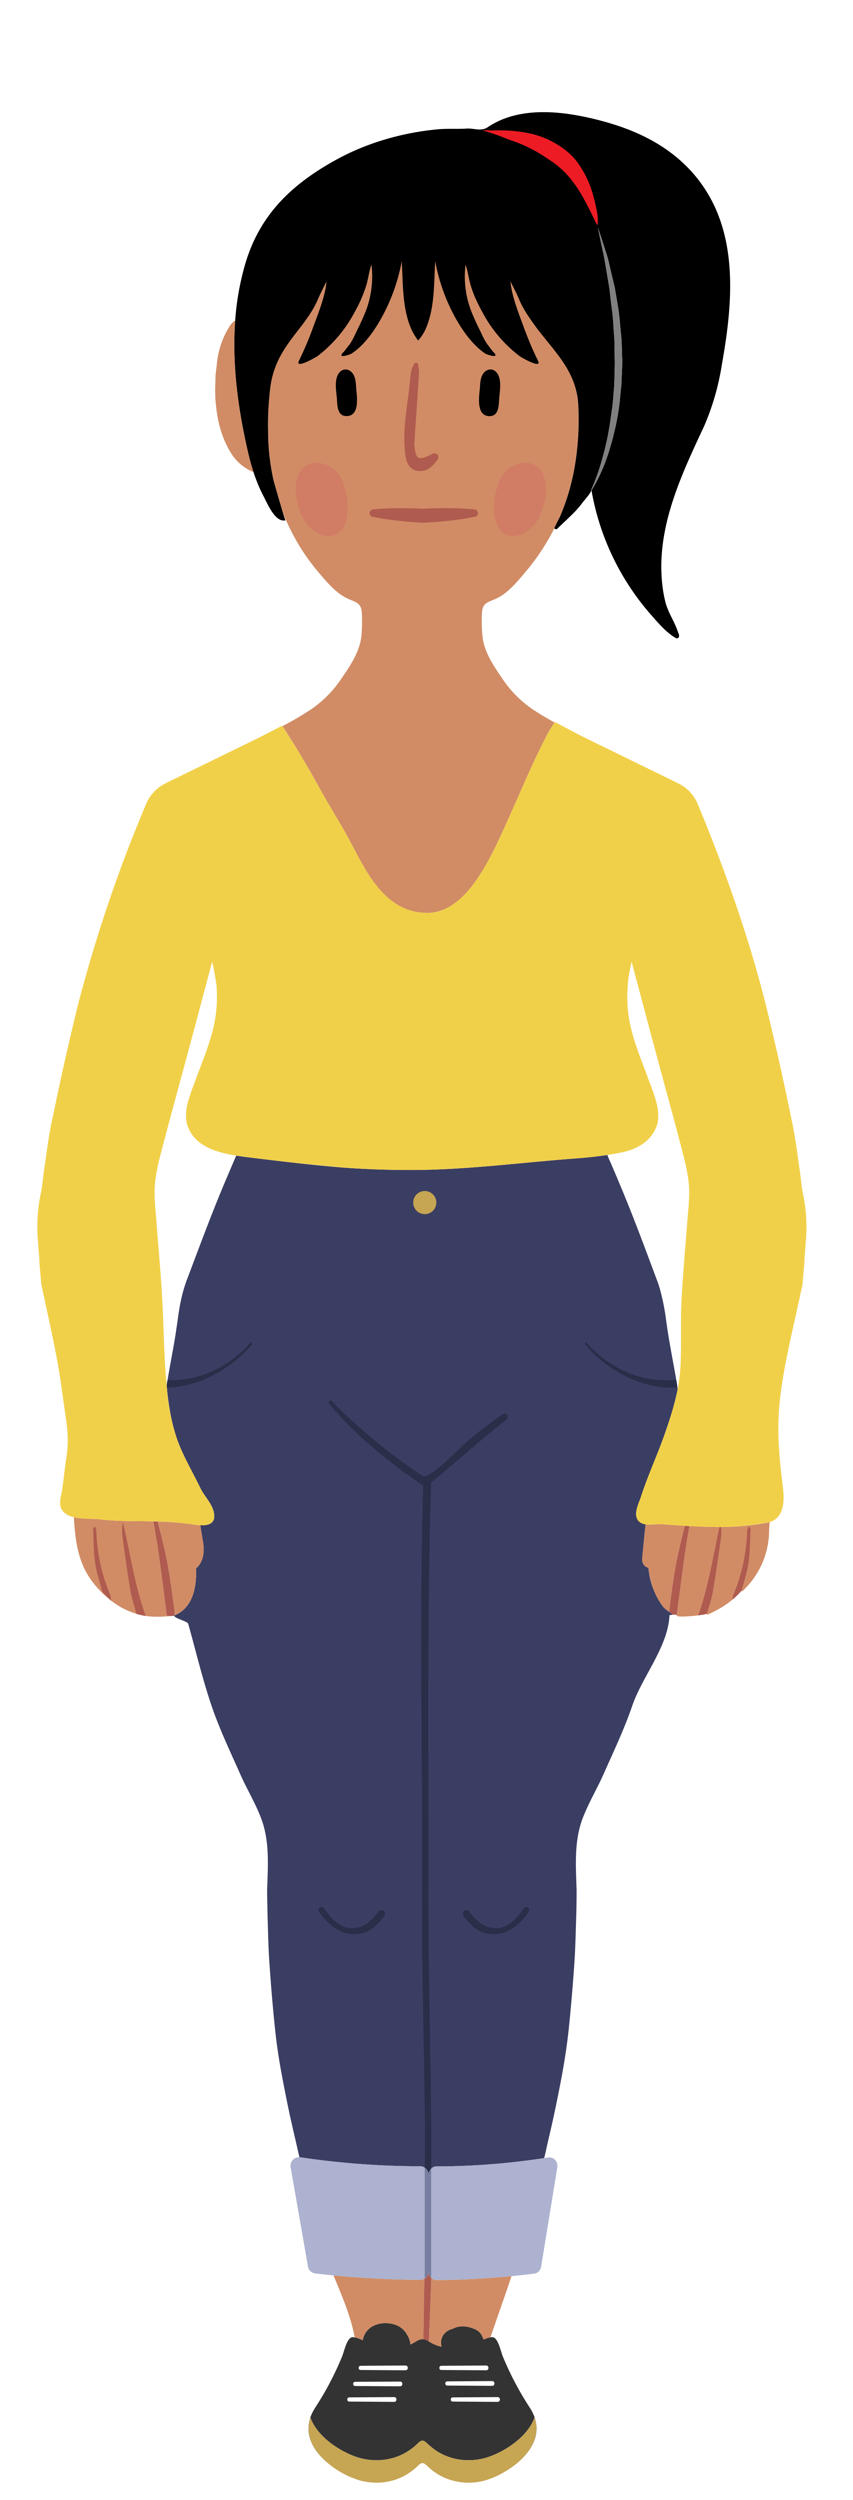 <svg width="114" height="334" viewBox="0 0 114 334" xmlns="http://www.w3.org/2000/svg">
  <g fill="none" fill-rule="evenodd" transform="translate(3,13)">
    <path d="M20.35 141.87l.6-2.28c1.23 1.83 3.18 2.76 4.84 3.25-.61 1.44-1.23 2.9-1.81 4.37-1.15 2.87-2.25 5.8-3.32 8.64l-.26.7a711.88 711.88 0 0 0-.5-6.3c-.02-.4-.06-.8-.1-1.2-.1-1.18-.2-2.29-.14-3.3.07-1.35.4-2.78.7-3.88m-.43 26.45l.47-2.65.03-.18v-.06c.12-.7.23-1.39.32-2.08.23-1.83.57-3.61 1.22-5.34 1.27-3.36 2.52-6.73 3.85-10.06.88-2.2 1.81-4.37 2.74-6.55-2.59-.4-5.4-1.22-6.43-3.81-.81-2.03.37-4.53 1.06-6.42.86-2.37 1.85-4.67 2.4-7.15.35-1.6.48-3.3.37-4.95l-.02-.37a40.91 40.91 0 0 0-.58-3.21l-3.12 11.69-1.27 4.68c-.86 3.17-1.72 6.33-2.54 9.51a22.3 22.3 0 0 0-.75 4.27 25.9 25.9 0 0 0 .15 3.58l.1 1.18.29 3.71c.16 2 .32 4 .44 6 .24 4 .22 8 .62 11.98l.06-.42c.18-1.12.39-2.23.6-3.35" fill="#FFF"/>
    <path d="M104.71 152.67l-.21 2.76v.31l-.25 2.87-.02.1a513.3 513.3 0 0 1-.66 3.04c-.92 4.2-1.94 8.4-2.38 12.7-.38 3.73-.05 7.36.42 11.08.23 1.83.3 4.2-1.75 4.83-.04.5-.07 1-.08 1.5a11.09 11.09 0 0 1-3.67 7.84l.03-.21-.02.02-.01.02a9.97 9.97 0 0 1-.6.65 12.77 12.77 0 0 1-4 2.58.36.36 0 0 1 0-.16.81.81 0 0 1-.22.07l-.16.03-.1.02c-.2.04-.45.08-.72.1l-.02.01c-1.2.15-2.84.25-2.81.04l-.02-.05c-.06-.1-.35-.1-.6-.07l-.22.02h-.03l-.14.03v.1c-.22 4.17-3.65 8.14-4.98 12.03-1.06 3.1-2.47 6.06-3.8 9.05-.91 2.06-2.1 4-2.88 6.13-1.1 3-.84 6.22-.74 9.4v.63l-.06 2.97c-.07 2.08-.1 4.16-.25 6.23-.2 2.93-.44 5.85-.75 8.76a80.59 80.59 0 0 1-.86 5.9c-.35 1.89-.72 3.76-1.12 5.62-.25 1.16-.52 2.32-.79 3.47l-.45 2-.06.25.57-.08a.9.9 0 0 1 .15-.01h.03c.3 0 .59.16.78.42.18.25.28.59.22.91l-2.16 13.27c-.08.5-.44.87-.9.92-.98.13-2.01.24-3.06.35-.91 2.74-1.89 5.45-2.82 8.18.08-.01.16-.04.24-.04.79 0 1.14 1.89 1.42 2.56 1 2.43 2.2 4.72 3.59 6.84-.38-.59-1.04-1.59 0 .02 1.97 3 .46 5.67-1.75 7.48a11.32 11.32 0 0 1-.6.46l-.14.1a13.92 13.92 0 0 1-1.19.73l-.27.15-.4.2-.35.15-.33.14-.41.15-.24.08c-.21.07-.41.12-.6.17-1.7.38-3.45.27-5.08-.44a7.94 7.94 0 0 1-2.36-1.61c-.49-.47-.73-.46-1.21 0a7.94 7.94 0 0 1-2.36 1.61 8.12 8.12 0 0 1-5.68.27l-.24-.08-.41-.15-.33-.14-.35-.15-.4-.2a8.48 8.48 0 0 1-.95-.54 12.77 12.77 0 0 1-1.2-.86l-.05-.04c-2.21-1.81-3.72-4.47-1.76-7.48 1.04-1.6.4-.6 0-.02a41.18 41.18 0 0 0 3.6-6.84c.28-.67.63-2.56 1.42-2.56.08 0 .17.01.25.03-.53-2.91-1.73-5.58-2.83-8.28-.84-.08-1.66-.16-2.46-.26a1.1 1.1 0 0 1-.95-.92l-2.32-13.27c-.06-.33.04-.66.24-.92.2-.25.52-.4.84-.42H37l-.1-.47-.02-.04c-.4-1.73-.8-3.47-1.18-5.21v-.01c-.39-1.82-.75-3.65-1.09-5.48a80.05 80.05 0 0 1-.86-5.9c-.31-2.92-.55-5.84-.75-8.77-.14-2.07-.18-4.15-.25-6.23l-.06-2.97v-.63c.1-3.18.35-6.4-.74-9.4-.78-2.12-1.97-4.07-2.89-6.13-1.32-3-2.73-5.95-3.79-9.05-1.22-3.57-2.1-7.27-3.11-10.92.03-.36-1.67-.72-1.86-1.07l-.07.48c.03-.18.04-.36.03-.53h-.1l-.5.05c-1.22.09-2.44.13-3.64-.1a10.1 10.1 0 0 1-4.22-2.01l-.02-.01c-1-.79-1.9-1.73-2.64-2.76-1.78-2.5-2.1-5.38-2.28-8.35a2.61 2.61 0 0 1-1.45-.78c-.71-.85-.24-2.02-.1-2.98.2-1.4.33-2.8.55-4.18.25-1.53.25-3.1 0-4.8l-.32-2.32c-.27-1.97-.55-4-.92-5.96-.42-2.3-.94-4.65-1.43-6.92l-.66-3.06-.02-.1-.25-2.87v-.31l-.21-2.76a22 22 0 0 1 .43-6.42c.1-.49.17-1.01.23-1.56l.14-1.14c.1-.62.18-1.24.27-1.87.21-1.56.44-3.17.77-4.76l.3-1.4c1.01-4.77 2.06-9.71 3.29-14.54 2.08-8.2 5-16.81 8.94-26.33A5.4 5.4 0 0 1 19 91.72l5.86-2.87c2.06-1 4.12-2 6.18-3.02l2.28-1.16 1.39-.71.03.05c1.37-.72 2.72-1.49 4-2.36a15.2 15.2 0 0 0 3.92-4.05c1.08-1.56 2.27-3.32 2.57-5.23.16-1.06.15-2.13.13-3.19-.03-1.54-.55-1.62-1.75-2.13-1.68-.7-2.97-2.32-4.12-3.68a31 31 0 0 1-4.35-6.85c-1.4.32-2.42-2.27-2.96-3.28-.53-1.01-.95-2.07-1.3-3.16a6.35 6.35 0 0 1-3.03-2.57c-1.24-2-1.82-4.25-2.02-6.63l-.05-.48-.04-1.25.06-2.05.17-1.42.04-.31c.19-1.71.75-3.3 1.65-4.75.23-.37.49-.62.76-.79.2-2.57.62-5.12 1.36-7.62 1.92-6.46 6.1-10.5 11.98-13.78a34 34 0 0 1 8.92-3.38c1.6-.37 3.24-.63 4.89-.78 1.24-.11 2.5-.01 3.74-.09 1.05-.07 1.97.42 2.86-.18 4.28-2.9 10.15-2.16 14.87-.94 4.63 1.2 8.92 3.14 12.2 6.69 6.62 7.14 5.8 17.1 4.23 25.92a33.82 33.82 0 0 1-2.36 8.23c-2.77 5.94-5.75 12.17-5.74 18.87 0 1.54.16 3.1.53 4.6.36 1.49 1.25 2.68 1.7 4.08.08.23.2.4.13.66-.03.12-.2.17-.3.2-1.36-.72-2.56-2.18-3.5-3.23a34.77 34.77 0 0 1-7.93-16.58c.05.26-.93 1.36-1.11 1.6-.34.46-.71.9-1.11 1.31-.76.8-1.59 1.52-2.37 2.3-.15 0-.24 0-.33-.12a30.3 30.3 0 0 1-3.82 5.78c-1.15 1.36-2.45 2.97-4.12 3.68-1.2.51-1.72.6-1.75 2.13-.02 1.06-.04 2.13.13 3.19.3 1.9 1.49 3.67 2.56 5.23a15.18 15.18 0 0 0 3.92 4.05c1 .68 2.04 1.3 3.1 1.88l.04-.07 1.4.75c1.05.56 2.11 1.1 3.17 1.62 2.06 1.02 4.13 2.02 6.2 3.03l5.84 2.86a5.4 5.4 0 0 1 2.58 2.93 194.35 194.35 0 0 1 8.94 26.33c1.23 4.86 2.29 9.84 3.3 14.65l.28 1.29c.34 1.6.56 3.2.78 4.76.09.62.17 1.25.27 1.87l.14 1.13c.06.56.12 1.08.23 1.57a22 22 0 0 1 .43 6.42m1.5-6.82c-.08-.4-.13-.88-.2-1.4a30 30 0 0 0-.14-1.2l-.23-1.6-.03-.24a69.6 69.6 0 0 0-.8-4.9l-.28-1.3a376.82 376.82 0 0 0-3.33-14.72 196.27 196.27 0 0 0-9.02-26.6 7.33 7.33 0 0 0-3.54-3.95l-5.66-2.77-.2-.1c-2.06-1-4.12-2-6.18-3.02-1.04-.52-2.08-1.04-3.11-1.6l-1.4-.74a1.96 1.96 0 0 0-.5-.18A34.52 34.52 0 0 1 69.14 80a13.16 13.16 0 0 1-3.4-3.53c-.94-1.37-2-2.92-2.24-4.42-.14-.9-.13-1.89-.1-2.84v-.11l.54-.23c2-.85 3.47-2.59 4.65-3.98l.2-.25a31.41 31.41 0 0 0 3.57-5.2 2 2 0 0 0 .46-.33l.9-.86c.45-.43.9-.85 1.33-1.3.87 2.9 2.1 5.67 3.68 8.3a33.93 33.93 0 0 0 3.75 5.14l.3.34c.98 1.12 2.2 2.5 3.73 3.32a1.98 1.98 0 0 0 1.46.16 2.26 2.26 0 0 0 1.7-1.6c.22-.84-.04-1.49-.16-1.78a14.6 14.6 0 0 0-.89-2.06c-.32-.65-.63-1.26-.77-1.88-.31-1.25-.47-2.65-.47-4.13-.02-6.1 2.71-11.96 5.36-17.63l.18-.4a35.07 35.07 0 0 0 2.53-8.72c1.66-9.33 2.4-19.91-4.73-27.62-3.16-3.42-7.47-5.8-13.16-7.26A31.8 31.8 0 0 0 69.63 0c-3.37 0-6.25.8-8.52 2.32-.16 0-.33-.03-.5-.05a8.7 8.7 0 0 0-1.42-.07c-.4.03-.79.03-1.19.03h-.8c-.57 0-1.17 0-1.8.06-1.73.16-3.47.44-5.16.83-3.4.78-6.57 1.98-9.44 3.58-7.02 3.9-11 8.51-12.91 14.95a37.8 37.8 0 0 0-1.37 7.2c-.2.22-.37.46-.54.72a13.21 13.21 0 0 0-1.93 5.56l-.2 1.74-.02.17-.07 2.04v.13l.04 1.25.01.16.05.43c.25 2.94 1 5.39 2.31 7.5a8.29 8.29 0 0 0 3.1 2.96 20.4 20.4 0 0 0 1.4 3.1c.6 1.22 1.53 3.12 3.17 3.73a32.03 32.03 0 0 0 4.14 6.31l.2.24c1.19 1.4 2.65 3.14 4.66 3.99l.54.22v.12c.02.95.04 1.94-.1 2.84-.23 1.5-1.3 3.05-2.24 4.42a13.17 13.17 0 0 1-3.4 3.53c-.95.65-2.03 1.3-3.37 2.01-.16.04-.31.1-.46.17l-1.39.72-2.25 1.14L24 87.07l-.26.12-5.61 2.75a7.33 7.33 0 0 0-3.54 3.95 196.2 196.2 0 0 0-9.02 26.6c-1.24 4.87-2.3 9.83-3.31 14.63l-.3 1.39a68.9 68.9 0 0 0-.8 4.9l-.26 1.85-.15 1.2c-.06.5-.11.98-.2 1.39-.5 2.41-.66 4.7-.47 6.97l.2 2.68v.22l.01.2.25 2.86.03.24.03.1.66 3.09c.5 2.24 1 4.57 1.42 6.84.36 1.94.63 3.94.9 5.87l.32 2.32c.22 1.51.22 2.89.01 4.21-.13.82-.23 1.64-.33 2.47l-.22 1.75-.1.5c-.2.98-.54 2.63.64 4.04.3.35.66.65 1.08.89.23 2.76.75 5.58 2.56 8.11a15.4 15.4 0 0 0 3.05 3.19 12.01 12.01 0 0 0 6.32 2.55l.44.02.27.01.5.01.57-.01.3-.02a1.97 1.97 0 0 0 1.5.43l.66 2.45c.68 2.55 1.38 5.18 2.25 7.73.88 2.58 2 5.05 3.07 7.45l.79 1.76c.39.88.82 1.72 1.23 2.54.6 1.19 1.18 2.31 1.6 3.47.86 2.34.76 4.95.66 7.72l-.03 1.01.01 1.58c.01.69.02 1.39.05 2.08l.04 1.54c.05 1.56.1 3.16.2 4.76.23 3.24.48 6.13.76 8.83.2 1.92.5 3.9.89 6.05a191.9 191.9 0 0 0 2.06 9.82 3.15 3.15 0 0 0-.85 2.72l2.33 13.27a3.08 3.08 0 0 0 2.67 2.55l1.3.15a42.21 42.21 0 0 1 1.96 5.4c-.6.72-.9 1.7-1.1 2.36l-.14.44a39.32 39.32 0 0 1-3.42 6.5l-.05.09a8.56 8.56 0 0 0-.56 1.06 7.03 7.03 0 0 0-.57 3.54l.05.39a6.7 6.7 0 0 0 .93 2.38 8.45 8.45 0 0 0 1.72 2.11 11.39 11.39 0 0 0 1.29 1.06l.47.33.8.5.25.13 1-1.71-.89 1.78.52.26.37.18.75.31a19.33 19.33 0 0 0 1.43.44 9.82 9.82 0 0 0 8.47-1.88 9.82 9.82 0 0 0 6.11 2.14 10.8 10.8 0 0 0 3.13-.47l.25-.08a13.63 13.63 0 0 0 .53-.2l.63-.26.45-.21.35-.18.46-.26a8.68 8.68 0 0 0 .8-.49 4.4 4.4 0 0 0 .44-.3l.33-.24.37-.3.38-.32a8.98 8.98 0 0 0 .7-.7 9.62 9.62 0 0 0 1.78-2.67 7.18 7.18 0 0 0 .4-1.35 6.88 6.88 0 0 0 .05-2.02 7.03 7.03 0 0 0-.67-2.14 8.6 8.6 0 0 0-.45-.84l-.05-.07a39.32 39.32 0 0 1-3.42-6.51l-.14-.44c-.19-.6-.46-1.47-.96-2.18l.64-1.84c.43-1.21.85-2.43 1.26-3.65l1.85-.22a3.03 3.03 0 0 0 2.6-2.57l2.16-13.26a3.24 3.24 0 0 0-.58-2.42 3 3 0 0 0-.74-.7l.23-.98.62-2.77c.43-2 .8-3.85 1.13-5.68.4-2.17.68-4.15.88-6.05.3-2.7.54-5.6.76-8.83.11-1.6.16-3.22.2-4.78l.05-1.52c.03-.71.04-1.43.05-2.15v-.87l.01-.71-.03-.93c-.1-2.77-.2-5.39.65-7.73.43-1.16 1-2.28 1.6-3.46.42-.82.85-1.67 1.24-2.55l.78-1.75c1.08-2.4 2.2-4.88 3.07-7.46.46-1.33 1.22-2.72 2.02-4.2 1.12-2.05 2.27-4.16 2.79-6.4a21.86 21.86 0 0 0 3-.26 1.95 1.95 0 0 0 1.15-.14 14.94 14.94 0 0 0 4.72-3.12c.13-.07.26-.16.37-.26a13.02 13.02 0 0 0 4.35-9.27l.01-.3c1.6-1.13 2.2-3.25 1.8-6.34-.5-3.92-.75-7.23-.4-10.64.36-3.54 1.16-7.14 1.93-10.62l.41-1.84.66-3.06.02-.1.04-.24.25-2.87V155.5l.2-2.65c.2-2.3.04-4.58-.46-7" fill="#FFF"/>
    <path d="M85.83 139.66c.2.73.4 1.47.58 2.21.29 1.1.62 2.52.7 3.88.05 1-.04 2.11-.15 3.28l-.1 1.23-.29 3.71-.2 2.58-.26-.68a416.13 416.13 0 0 0-3.32-8.66c-.6-1.49-1.23-3-1.83-4.4a8.15 8.15 0 0 0 4.87-3.15m-7.43 2.2l.2.45c0 .03.02.06.03.08.79 1.85 1.57 3.7 2.32 5.56 1.33 3.33 2.58 6.7 3.84 10.06.15.38.27.77.39 1.15v.01c.4 1.36.66 2.76.84 4.18.35 2.67.9 5.31 1.35 7.97v.04l.06.31.1.7.04.22c.19-1.02.33-2.06.38-3.18.15-3.1-.03-6.2.16-9.3.12-2 .28-3.98.44-5.97a457.54 457.54 0 0 0 .39-4.94c.1-1.24.2-2.41.15-3.56a22.25 22.25 0 0 0-.76-4.27c-.83-3.23-1.7-6.44-2.58-9.66l-1.22-4.53-3.12-11.69c-.18.78-.32 1.56-.44 2.34l-.1 1.24c-.1 1.64.03 3.34.38 4.95.55 2.48 1.54 4.78 2.4 7.15.69 1.9 1.87 4.4 1.06 6.42-.77 1.93-2.56 2.92-4.48 3.35-.68.15-1.37.27-2.06.37l.23.55" fill="#FFF"/>
    <path d="M85.62 201.67a10.23 10.23 0 0 1-1.96-5.19c-.52-.15-.91-.6-.83-1.33.15-1.47.28-2.98.45-4.48-.3-.05-.6-.14-.83-.35-.96-.85-.08-2.43.23-3.38.94-2.9 2.24-5.67 3.23-8.55.7-2 1.28-3.85 1.66-5.8l-.04-.22-.1-.7-.05-.31v-.02l-.01-.02v-.04c-.46-2.64-1-5.27-1.35-7.93a29.8 29.8 0 0 0-.84-4.18c-.12-.4-.24-.78-.39-1.16-1.26-3.36-2.5-6.73-3.84-10.06-.75-1.87-1.53-3.71-2.32-5.56l-.04-.07-.2-.46-.22-.55c-1.42.22-2.84.36-4.27.47-7.3.54-14.65 1.54-21.98 1.54-3.05 0-6.1-.1-9.15-.33-4.13-.33-8.28-.84-12.4-1.34-.57-.07-1.18-.15-1.8-.25-.94 2.18-1.87 4.35-2.75 6.55-1.33 3.33-2.58 6.7-3.85 10.06-.65 1.73-.99 3.5-1.22 5.34l-.31 2.08-.01.06a9 9 0 0 1-.02.09l-.01.09c-.15.89-.3 1.77-.47 2.65-.18 1.03-.37 2.05-.54 3.08l-.05.27-.06.42.02.3c.02.12.02.25.03.38.26 2.32.63 4.64 1.45 6.83.8 2.13 2 4.15 2.99 6.2.57 1.2 1.76 2.25 1.86 3.63.09 1.2-.9 1.4-1.86 1.35.07.48.15.96.24 1.43v.13c.27 1.28.4 2.64-.38 3.75a1.9 1.9 0 0 1-.43.44c.1 2.67-.49 5.32-2.88 6.3-.05.01-.1.05-.15.07l.1-.01c0 .02.03.04.04.05.2.35 1.89.71 1.86 1.07 1.02 3.65 1.9 7.35 3.11 10.92 1.06 3.1 2.47 6.06 3.8 9.05.9 2.06 2.1 4 2.88 6.13 1.09 3 .84 6.22.74 9.4v.63l.06 2.97c.07 2.08.1 4.16.25 6.23.2 2.93.44 5.85.75 8.76.2 1.98.5 3.96.86 5.9.34 1.84.7 3.67 1.09 5.49.22 1.02.46 2.04.69 3.05l.38 1.65.11.52.01.04.12.48h.08c5.34.8 10.75 1.2 16.1 1.2.22 0 .41.09.59.2.12.09.23.2.3.32l.05.06a1.23 1.23 0 0 1 .15.5c.01-.3.14-.57.34-.76v-.01c.19-.17.41-.29.67-.29 4.79 0 9.64-.38 14.42-1.11l.07-.25c.16-.66.3-1.33.45-2 .27-1.15.54-2.3.79-3.47.4-1.86.77-3.73 1.12-5.61.35-1.95.65-3.93.86-5.9.3-2.92.55-5.84.75-8.77.14-2.07.18-4.15.25-6.23.03-.99.04-1.98.05-2.97v-.63c-.1-3.18-.34-6.4.75-9.4.78-2.12 1.97-4.07 2.88-6.13 1.33-3 2.74-5.95 3.8-9.05 1.33-3.9 4.76-7.86 4.98-12.04v-.1l.14-.01h.03l.21-.03h.04c-.13-.16-.3-.29-.47-.4-.27-.2-.57-.4-.8-.68" fill="#3B3E63"/>
    <path d="M85.42 190.64c-.62-.04-1.44.13-2.14.03-.17 1.5-.3 3.01-.45 4.48-.08.74.31 1.18.83 1.33.24 2 .86 3.81 1.96 5.19.23.29.53.48.8.67v-.09c.28-2.18.57-4.37.97-6.52.3-1.64.72-3.25 1.13-4.87-1.14-.07-2.2-.15-3.1-.22M68.06 20.66c-.24-.58-32.27-.58-32.51 0-1.71 4.1-1.61 12.47-2.4 17.9-.3 2.02-.34 4.05-.32 6.07.02 2.2.24 4.38.73 6.52.12.53 1.54 5.4 1.67 5.35a27.8 27.8 0 0 0 4.26 6.87c1.16 1.36 2.45 2.97 4.13 3.68 1.2.51 1.72.6 1.75 2.13.02 1.06.03 2.13-.13 3.19-.3 1.9-1.5 3.67-2.57 5.23a15.23 15.23 0 0 1-3.91 4.05 41.6 41.6 0 0 1-4 2.36l.79 1.26c1.44 2.27 2.86 4.68 4.14 7.01 1.37 2.5 2.76 4.63 4.06 7.06 2.14 4 4.67 9.7 10.44 9.63 5.31-.07 8.54-7.69 10.67-12.38 1.93-4.28 3.32-7.73 5.45-11.78l.8-1.28c-1.06-.59-2.1-1.2-3.1-1.88a15.21 15.21 0 0 1-3.92-4.05c-1.07-1.56-2.26-3.32-2.56-5.23a18.46 18.46 0 0 1-.13-3.19c.03-1.54.55-1.62 1.75-2.13 1.67-.7 2.97-2.32 4.12-3.68a30.19 30.19 0 0 0 3.82-5.78c.21-.56.73-1.49.8-1.67a32.1 32.1 0 0 0 1.93-6.63c.46-2.73.62-5.62.44-8.38-.3-4.75-5.75-19.17-6.2-20.25z" fill="#D18C65"/>
    <path d="M32.83 44.63a40.3 40.3 0 0 1 .32-6.06c.79-5.44 4.65-7.55 6.37-11.66.24-.58.68-1.43 1.12-2.3-.15 1.88-1.12 4.3-1.76 6.03a45.55 45.55 0 0 1-1.92 4.55c-.59 1.19 2.23-.44 2.46-.6a17.83 17.83 0 0 0 4.95-5.85 18.18 18.18 0 0 0 1.6-3.67c.26-.9.36-1.83.67-2.72.28 2.05-.02 4.36-.78 6.28a35.9 35.9 0 0 1-1.12 2.47c-.34.7-.64 1.44-1.12 2.05-.3.36-.5.69-.82 1-.69.8.99.23 1.2.08a8.8 8.8 0 0 0 1.52-1.29c.95-1 1.73-2.16 2.4-3.36a24.76 24.76 0 0 0 2.77-7.68c.18 2.91.06 5.98 1.14 8.74a7.9 7.9 0 0 0 1.05 1.85c.57-.6.93-1.32 1.14-1.85 1.09-2.76.97-5.83 1.14-8.74.51 2.71 1.42 5.28 2.77 7.68.68 1.2 1.46 2.36 2.41 3.36.46.48.96.93 1.51 1.3.22.14 1.9.7 1.2-.09-.31-.31-.52-.64-.8-1-.49-.61-.8-1.36-1.13-2.05A35.9 35.9 0 0 1 60 28.63a12.89 12.89 0 0 1-.78-6.28c.3.89.41 1.82.67 2.72.37 1.28.95 2.5 1.6 3.67a17.83 17.83 0 0 0 4.95 5.84c.23.17 3.05 1.8 2.46.61-.74-1.48-1.36-3-1.93-4.55-.63-1.72-1.6-4.15-1.75-6.04.44.88.88 1.73 1.12 2.31.45 1.08.95 1.88 1.73 3 2.5 3.64 5.88 6.25 6.2 11 .17 2.76.01 5.65-.45 8.38a30.51 30.51 0 0 1-1.93 6.63c-.07.18-.58 1.11-.81 1.65.1.15.2.14.34.13.78-.77 1.6-1.5 2.37-2.29.4-.41.77-.85 1.1-1.31.19-.24 1.17-1.34 1.12-1.6-.03-.02.22-.52.57-1.43.17-.46.39-1.02.58-1.67.22-.64.4-1.4.63-2.2.18-.8.41-1.68.56-2.63.18-.94.3-1.94.45-2.97.15-1.03.2-2.11.3-3.2.01-1.1.08-2.2.06-3.32-.04-1.1 0-2.23-.09-3.32-.09-1.09-.12-2.17-.26-3.2-.15-1.04-.25-2.05-.36-3L78 22.89c-.14-.83-.26-1.6-.42-2.26l-.37-1.73c-.2-.96-.3-1.52-.3-1.52l.48 1.47.54 1.7c.23.65.43 1.4.6 2.22l.63 2.66c.16.96.35 1.97.5 3.02.16 1.05.22 2.14.34 3.25.12 1.11.1 2.25.16 3.38 0 1.13-.08 2.27-.12 3.38-.13 1.11-.19 2.2-.36 3.26a27.77 27.77 0 0 1-.59 3c-.2.96-.49 1.84-.72 2.66-.27.8-.52 1.54-.8 2.17-.26.64-.53 1.18-.75 1.62-.45.88-.77 1.35-.77 1.35a34.06 34.06 0 0 0 7.9 16.56c.93 1.05 2.13 2.51 3.48 3.23.11-.03.28-.08.3-.2.08-.27-.04-.43-.12-.66-.45-1.4-1.34-2.6-1.7-4.08-.37-1.5-.52-3.06-.53-4.6-.01-6.7 2.97-12.93 5.74-18.87a33.83 33.83 0 0 0 2.36-8.23c1.58-8.82 2.39-18.78-4.22-25.92-3.3-3.55-7.58-5.5-12.2-6.69-4.73-1.22-10.6-1.96-14.88.94-.9.6-1.8.11-2.86.18-1.24.08-2.5-.02-3.74.09-1.65.15-3.28.41-4.9.78-3.1.71-6.13 1.83-8.91 3.38-5.88 3.27-10.06 7.32-11.98 13.78a36.19 36.19 0 0 0-1.36 7.62c-.44 6 .43 12.13 1.8 17.95.19.78.4 1.54.65 2.3.36 1.09.78 2.15 1.31 3.16.54 1 1.56 3.6 2.96 3.28-.05.02-1.47-4.84-1.6-5.37a30.39 30.39 0 0 1-.72-6.52z" fill="#000"/>
    <path d="M28.43 29.83a2.3 2.3 0 0 0-.76.79 11.24 11.24 0 0 0-1.69 5.06l-.17 1.42-.06 2.05.04 1.25.05.48c.2 2.38.78 4.63 2.02 6.63a6.34 6.34 0 0 0 3.02 2.57c-.24-.76-.46-1.52-.65-2.3-1.37-5.82-2.24-11.94-1.8-17.95M88.5 194.86c-.37 2.65-.7 5.3-1.04 7.96l.02.05c-.03.2 1.6.11 2.81-.04 1.37-3.81 2-7.84 2.88-11.81-1.38 0-2.75-.06-4.03-.13-.23 1.32-.46 2.64-.64 3.97zM93.38 191.02c.04.47.05.95-.02 1.4-.32 2.4-.65 4.79-1.06 7.16-.17 1.03-.51 2.02-.8 3.02v.16c1.28-.57 2.4-1.2 3.4-2.05.03-.23 1.23-1.22 1.24-1.22l-.03.2a11.1 11.1 0 0 0 3.67-7.83c.01-.5.04-1 .08-1.5l-.39.1c-2.01.36-4.04.55-6.09.56zM54.64 291.35a970.2 970.2 0 0 1-.3 8.5c.53.35 1.1.56 1.67.7v-.03c-.24-1.05.24-1.88 1.2-2.28l.3-.09c.24-.12.49-.22.76-.26.64-.1 1.45-.03 2.08.27.54.2.97.6 1.18 1.22l.05.08c.03.05.03.1.05.15.3-.16.62-.26.91-.3.93-2.74 1.91-5.45 2.82-8.2-3.38.33-6.96.52-10.06.52a.97.97 0 0 1-.66-.28M24 192.21l-.24-1.43a7.54 7.54 0 0 1-.77-.08 40.36 40.36 0 0 0-4.9-.41c.44 1.8.92 3.6 1.26 5.44.4 2.15.7 4.34.96 6.52.03.19.03.38.01.57 2.4-.97 2.98-3.62 2.88-6.3.16-.11.3-.26.43-.43.78-1.1.65-2.47.39-3.75l-.01-.13M18.25 194.86c-.2-1.43-.46-2.86-.7-4.29l-.07-.3-1.41-.03c-1.93-.01-3.86-.02-5.78-.25-.92-.1-2.3-.01-3.42-.28.18 2.97.5 5.86 2.28 8.35a13.39 13.39 0 0 0 2.63 2.75l-1.1-1.07c-.33-1.3 1.13.85 1.17 1.12 1.02.8 2.17 1.4 3.4 1.76-.29-1 .92.24.78.21 1.2.24 2.42.2 3.64.1a.69.69 0 0 0-.38-.06c-.35-2.67-.68-5.34-1.04-8M41.57 291.01c1.1 2.7 2.3 5.37 2.83 8.28.35.06.71.22 1.08.4.08-.43.26-.86.55-1.23.96-1.2 2.91-1.33 4.22-.65.53.27.93.7 1.17 1.18.25.37.4.82.42 1.25.26-.1.5-.23.75-.39.38-.24.68-.32.99-.3.03-2.7.08-5.4.14-8.1-.16.09-.33.15-.52.15-3.59 0-7.78-.22-11.63-.59" fill="#D18C65"/>
    <path d="M52.88 49.92c1 .12 1.73-.4 2.32-1.14.24-.32.6-.66.24-1.08-.53-.27-.61-.07-.95.1-1.58.75-1.92.56-2.1-1.23-.02-.23 0-.47.01-.7.2-3.04.42-6.08.6-9.12.02-.4-.11-.82-.17-1.24l-.4-.04c-.16.35-.4.7-.46 1.07-.14.69-.17 1.4-.25 2.1-.35 2.92-.9 5.82-.6 8.76.17 1.6.64 2.39 1.76 2.52" fill="#B05B4F"/>
    <path d="M44.49 37.77a2.54 2.54 0 0 0-.17-.55c-.42-.96-1.51-1.2-2.1-.26-.54.89-.29 2.24-.2 3.23.06.91.02 2.39 1.26 2.4 1.7.03 1.47-2.25 1.35-3.38-.05-.47-.05-.97-.14-1.44M62.45 42.6c1.25-.02 1.2-1.5 1.27-2.41.08-.98.33-2.34-.21-3.22-.58-.96-1.68-.71-2.1.25-.08.18-.13.36-.17.55-.09.47-.08.97-.14 1.44-.12 1.14-.35 3.41 1.35 3.39" fill="#000"/>
    <path d="M39.35 48.84c-.86-.02-1.7.31-2.22 1.15-1.15 1.8-.51 4.39.33 6.17.65 1.38 2.4 2.75 3.97 2.41 1.41-.3 1.88-1.8 2.01-3.1a9.02 9.02 0 0 0-.9-4.63 3.75 3.75 0 0 0-3.19-2M63.04 55.46c.13 1.3.6 2.82 2.01 3.11 1.57.34 3.32-1.03 3.98-2.4.83-1.8 1.47-4.38.33-6.18a2.47 2.47 0 0 0-2.23-1.15 3.75 3.75 0 0 0-3.18 2 9 9 0 0 0-.9 4.62" fill="#D17C65"/>
    <path d="M46.86 56.06h.02s.83.2 2.1.36a45 45 0 0 0 3.36.35l.63.04.31.02h.16l.04.01h.18c1.68-.09 3.36-.24 4.62-.42 1.26-.17 2.1-.36 2.1-.36h.02a.5.5 0 0 0-.05-1s-.85-.1-2.12-.14a56.82 56.82 0 0 0-4.63.05h-.26l-.31-.02-.63-.02-1.21-.03c-.8 0-1.53 0-2.17.02-1.26.04-2.1.14-2.1.14a.5.5 0 0 0-.05 1M20.32 202.82c.02-.19.02-.38 0-.57-.28-2.18-.57-4.37-.97-6.52-.34-1.83-.82-3.64-1.27-5.44l-.6-.02.07.3c.24 1.43.5 2.86.7 4.3.36 2.66.7 5.33 1.04 8 .16-.01.28.02.38.06l.5-.03.15-.08M13.43 190.36c-.13.71-.15 1.4-.05 2.07.33 2.39.65 4.78 1.06 7.15.18 1.03.52 2.04.8 3.05.26.08.52.15.79.2.14.03.3.04.44.06-1.46-4.04-2.07-8.33-3.04-12.53M11.72 200.05a23.64 23.64 0 0 1-1.84-8.52c0-.2-.1-.38-.17-.57-.2.14-.27.26-.26.38.07 1.5.05 3.02.27 4.5.19 1.33.63 2.6.97 3.9l1.1 1.08.02.01.04.04c-.04-.28-.03-.58-.13-.82M89.14 190.9l-.62-.04c-.4 1.61-.82 3.23-1.13 4.87-.4 2.15-.69 4.34-.96 6.52v.1c.16.11.33.24.46.4h-.04c.26-.02.55-.03.6.07.35-2.66.68-5.31 1.05-7.96.18-1.33.41-2.65.64-3.97M92.3 199.58c.41-2.37.74-4.76 1.07-7.15.06-.46.05-.94.01-1.42h-.22c-.88 3.98-1.5 8.01-2.87 11.82h.02l.72-.1.1-.03c.06 0 .12-.02.16-.03l.07-.02a.78.78 0 0 0 .14-.05c.29-1 .63-2 .8-3.02M97.3 191.34c0-.12-.06-.24-.27-.38-.06.2-.16.38-.17.57-.1 2.98-.7 5.82-1.84 8.52-.09.2-.1.44-.12.68.21-.18.41-.36.6-.55l.04-.03c.2-.2.38-.4.57-.63v-.01c.33-1.22.74-2.42.92-3.67.21-1.48.2-3 .27-4.5" fill="#B05B4F"/>
    <path d="M76.82 51.17c.22-.44.48-.98.74-1.62.3-.63.54-1.37.81-2.17.23-.82.52-1.7.72-2.65.25-.95.44-1.96.59-3.01.17-1.05.23-2.15.36-3.26.03-1.11.13-2.25.11-3.38-.05-1.13-.03-2.27-.15-3.38-.12-1.1-.18-2.2-.34-3.25-.15-1.05-.34-2.06-.5-3.02l-.62-2.66a19.6 19.6 0 0 0-.61-2.22l-.54-1.7-.49-1.47.3 1.52.38 1.73c.16.67.28 1.43.42 2.26l.45 2.67c.11.95.21 1.96.36 3 .14 1.03.17 2.1.26 3.2.1 1.1.05 2.21.09 3.32.02 1.11-.05 2.22-.06 3.32-.1 1.09-.15 2.17-.3 3.2-.15 1.03-.27 2.03-.45 2.97-.15.95-.38 1.82-.56 2.64-.24.8-.41 1.55-.63 2.2-.2.64-.4 1.2-.58 1.66-.35.9-.6 1.41-.6 1.41l.03.02.04.02s.32-.47.77-1.35" fill="gray"/>
    <path d="M70.18 8.2c3.53 2.16 4.89 5.37 6.6 8.84.23.12.07-1.39.06-1.43-.14-.81-.32-1.62-.54-2.41a13.43 13.43 0 0 0-2.16-4.55 8.75 8.75 0 0 0-1.08-1.18 11.8 11.8 0 0 0-5.58-2.71 19.36 19.36 0 0 0-4-.34l-.88.01c-.15 0-.94-.08-1.02.01 1.14.33 2.3.74 3.45 1.23 1.78.54 3.54 1.42 5.15 2.53" fill="#ED1C24"/>
    <path d="M54.57 291.3c-.09-.1-.16-.22-.2-.35a1.22 1.22 0 0 1-.09-.4 1.15 1.15 0 0 1-.3.72c-.08.08-.17.13-.26.18-.06 2.7-.1 5.4-.14 8.1.23.03.47.12.75.3.11-2.8.22-5.63.31-8.5l-.01-.01-.06-.04" fill="#B05B4F"/>
    <path d="M87.43 171.67l-.06-.31c-1.6.13-3.2.03-4.92-.43a14.76 14.76 0 0 1-7.13-4.62l-.18.27c1.74 2.04 3.99 3.72 6.44 4.74l.23.09c.2.08.4.16.6.22l.59.2.24.07c1.4.4 2.85.57 4.3.47l-.11-.7M39.98 241.78c-.15 0-.3.09-.36.22a.4.4 0 0 0 .02.41c1.26 1.92 2.97 3.02 4.72 3.02 1.08 0 2.66-.43 4.01-2.5.1-.14.11-.32.04-.47a.5.5 0 0 0-.44-.26c-.15 0-.3.07-.39.2-1.12 1.53-2.21 2.22-3.55 2.22h-.13c-1.24-.05-2.45-.94-3.6-2.66a.39.39 0 0 0-.32-.18M62.96 245.43c1.74 0 3.46-1.1 4.72-3.02a.4.4 0 0 0 .02-.4.41.41 0 0 0-.36-.23.4.4 0 0 0-.33.18c-1.15 1.72-2.36 2.61-3.59 2.66h-.14c-1.33 0-2.43-.69-3.55-2.22a.47.47 0 0 0-.38-.2.5.5 0 0 0-.44.26.47.47 0 0 0 .03.48c1.36 2.06 2.93 2.49 4.02 2.49M30.72 166.58l-.19-.27a14.77 14.77 0 0 1-7.13 4.62c-1.39.38-2.7.5-4.01.47l-.05.27-.06.42.02.3c4.29-.07 8.54-2.45 11.42-5.8M54.1 276.95l.04.06a1.12 1.12 0 0 1 .15.5c.01-.3.14-.57.34-.76v-.01c.02-2.12.02-4.22 0-6.3-.1-10.24-.39-20.49-.37-30.74.04-18.14-.2-36.27.35-54.4a.55.55 0 0 0-.03-.18c3.38-2.78 6.62-5.73 10.08-8.42.43-.34.04-1.1-.44-.77-1.7 1.14-3.3 2.4-4.88 3.73-.8.68-4.96 5.13-5.9 4.52a76.46 76.46 0 0 1-12.12-9.99c-.22-.22-.54.11-.34.36 3.6 4.28 8 7.84 12.58 10.94-.53 17.74-.07 35.5-.16 53.25-.05 10.25.24 20.5.38 30.74.03 2.39.02 4.77 0 7.15.13.09.23.2.32.32" fill="#292E49"/>
    <path d="M104.27 146.25c-.1-.49-.16-1.01-.22-1.57l-.14-1.13c-.1-.62-.18-1.25-.27-1.87a67.96 67.96 0 0 0-.78-4.76l-.27-1.3a375.8 375.8 0 0 0-3.31-14.64c-2.08-8.2-5-16.81-8.94-26.33a5.4 5.4 0 0 0-2.58-2.93c-1.94-.96-3.9-1.91-5.85-2.86l-6.2-3.03a116.5 116.5 0 0 1-3.16-1.62l-1.4-.75-.04.07-.8 1.28c-2.13 4.05-3.52 7.5-5.45 11.78-2.13 4.69-5.36 12.31-10.67 12.38-5.77.06-8.3-5.63-10.44-9.63-1.3-2.43-2.69-4.56-4.06-7.06-1.28-2.33-2.7-4.74-4.14-7l-.8-1.27-.04-.05-1.38.71c-.76.4-1.52.78-2.28 1.16l-6.18 3.02c-1.96.96-3.92 1.9-5.86 2.87a5.4 5.4 0 0 0-2.58 2.93 194.22 194.22 0 0 0-8.94 26.33 374.69 374.69 0 0 0-3.29 14.55l-.3 1.39c-.33 1.6-.56 3.2-.77 4.76l-.27 1.87c-.06.38-.1.76-.14 1.14-.07.55-.13 1.07-.23 1.56a22 22 0 0 0-.43 6.42l.21 2.76v.31l.25 2.87.02.1.66 3.06c.5 2.27 1 4.62 1.43 6.92.37 1.96.64 4 .91 5.96l.33 2.31c.24 1.71.24 3.28 0 4.8-.22 1.4-.35 2.8-.55 4.2-.14.95-.61 2.12.1 2.97.35.41.87.64 1.45.78 1.12.27 2.5.18 3.42.28 1.92.23 3.85.24 5.78.25.47 0 .94.02 1.4.03a40.36 40.36 0 0 1 5.52.43c.24.04.5.07.77.08.96.05 1.95-.15 1.87-1.35-.1-1.38-1.29-2.42-1.86-3.62-.98-2.06-2.2-4.08-3-6.21a28.37 28.37 0 0 1-1.44-6.83l-.03-.39-.02-.3c-.4-3.97-.38-7.98-.62-11.97-.12-2-.28-4-.44-6l-.3-3.7c-.02-.4-.06-.8-.1-1.2-.1-1.24-.2-2.42-.14-3.57.08-1.52.44-3.08.75-4.27.82-3.18 1.68-6.34 2.54-9.51l1.27-4.68 3.12-11.7a41 41 0 0 1 .58 3.22l.02.37c.1 1.64-.02 3.34-.38 4.95-.54 2.48-1.53 4.78-2.4 7.15-.68 1.9-1.86 4.4-1.05 6.42 1.03 2.59 3.84 3.4 6.43 3.81a294.93 294.93 0 0 0 14.21 1.58c3.04.25 6.1.34 9.15.34 7.33 0 14.67-1 21.98-1.54 1.43-.1 2.85-.25 4.27-.47.69-.1 1.37-.22 2.06-.37 1.92-.43 3.7-1.42 4.48-3.35.8-2.03-.38-4.53-1.06-6.42-.86-2.37-1.85-4.67-2.4-7.15-.36-1.6-.48-3.3-.38-4.95l.1-1.24c.12-.78.26-1.56.44-2.34 1.04 3.9 2.07 7.8 3.12 11.69l1.22 4.53c.88 3.22 1.75 6.44 2.58 9.66.31 1.19.67 2.74.76 4.27.06 1.15-.04 2.32-.15 3.56l-.1 1.2c-.09 1.25-.19 2.5-.3 3.74-.15 1.99-.31 3.98-.43 5.97-.2 3.1-.01 6.2-.16 9.3-.05 1.12-.2 2.16-.38 3.18-.38 1.95-.97 3.8-1.66 5.8-.99 2.88-2.3 5.65-3.24 8.55-.3.95-1.18 2.53-.22 3.38.23.2.52.3.83.35.7.1 1.52-.07 2.14-.03.9.07 1.96.15 3.1.22l.62.04c1.28.06 2.65.12 4.03.12h.21a34.77 34.77 0 0 0 6.48-.66c2.04-.63 1.98-3 1.75-4.83-.47-3.72-.8-7.35-.42-11.09.44-4.28 1.46-8.49 2.38-12.69l.66-3.04.02-.1.25-2.87v-.31l.21-2.76c.17-2.09.03-4.2-.44-6.42" fill="#F1D049"/>
    <path d="M61.58 299.46c0-.03-.03-.05-.05-.08a1.88 1.88 0 0 0-1.18-1.22 3.72 3.72 0 0 0-2.08-.28c-.27.05-.52.15-.76.27l-.3.09c-.96.4-1.44 1.23-1.2 2.27v.04a5.27 5.27 0 0 1-1.68-.7 1.72 1.72 0 0 0-.75-.3c-.31-.03-.61.06-.99.3-.24.16-.5.28-.75.4a2.54 2.54 0 0 0-.42-1.26c-.24-.49-.64-.9-1.17-1.19-1.3-.67-3.26-.54-4.22.66-.3.37-.47.8-.55 1.24a3.62 3.62 0 0 0-1.33-.44c-.79 0-1.14 1.89-1.42 2.56-1 2.43-2.2 4.72-3.6 6.84.4-.59 1.04-1.59 0 .02-1.96 3-.45 5.67 1.76 7.48-1.87-1.54-3.22-3.7-2.4-6.15 1.03 2.9 4.73 4.98 6.93 5.48 1.7.38 3.45.27 5.08-.44a7.92 7.92 0 0 0 2.36-1.62c.48-.45.72-.46 1.2 0 .75.7 1.48 1.24 2.37 1.62 1.63.71 3.38.82 5.07.44 2.21-.5 5.91-2.59 6.93-5.48.83 2.46-.53 4.61-2.4 6.15 2.22-1.81 3.73-4.47 1.77-7.48-1.05-1.6-.4-.6-.01-.02a41.23 41.23 0 0 1-3.6-6.84c-.27-.67-.63-2.56-1.41-2.56-.08 0-.16.03-.24.04-.3.05-.6.15-.91.3-.02-.04-.02-.1-.05-.14" fill="#333"/>
    <path d="M53.77 146.13a1.54 1.54 0 1 0 0 3.09 1.54 1.54 0 0 0 0-3.09M68.43 310.01c-1.02 2.9-4.72 4.98-6.93 5.48-1.7.38-3.44.27-5.07-.44a7.96 7.96 0 0 1-2.36-1.61c-.49-.47-.73-.46-1.21 0a7.94 7.94 0 0 1-2.36 1.61 8.12 8.12 0 0 1-5.08.44c-2.2-.5-5.9-2.59-6.93-5.47-.82 2.45.53 4.6 2.4 6.14l.05.04c.18.15.36.29.55.42l.14.1a12.4 12.4 0 0 0 1.46.88l.4.2.35.15.33.14.41.15.24.08c.2.07.41.12.6.17 1.7.38 3.45.27 5.08-.44a7.94 7.94 0 0 0 2.36-1.61c.48-.46.72-.47 1.2 0 .75.7 1.48 1.23 2.37 1.61a8.12 8.12 0 0 0 5.68.27l.24-.08.4-.15.34-.14.34-.15.4-.2.28-.15a14.08 14.08 0 0 0 1.93-1.29c1.86-1.54 3.22-3.7 2.4-6.15" fill="#C6A553"/>
    <path d="M51.2 303.05l-6 .04c-.36 0-.36.56 0 .56l6 .04c.4 0 .4-.64 0-.64M50.47 305.2l-6 .03c-.36 0-.36.56 0 .56l6 .04c.4 0 .4-.64 0-.64M49.68 307.27l-6 .04c-.36 0-.36.56 0 .56l6 .04c.4 0 .4-.64 0-.64M63.51 307.27l-6 .04c-.36 0-.36.56 0 .56l6 .04c.4 0 .4-.64 0-.64M62.78 305.13l-6 .04c-.36 0-.36.56 0 .56l6 .04c.4 0 .4-.64 0-.64M55.98 303.65l6 .04c.4 0 .4-.64 0-.64l-6 .04c-.35 0-.35.56 0 .56" fill="#FFF"/>
    <path d="M71.26 275.67a1.02 1.02 0 0 0-.78-.42h-.03a.9.9 0 0 0-.15 0l-.57.09a95.68 95.68 0 0 1-14.43 1.11.96.96 0 0 0-.66.29h-.01v14.6h.01c.19.18.41.29.66.29a109.55 109.55 0 0 0 13.13-.86c.45-.05.8-.43.89-.92l2.16-13.27c.06-.32-.04-.66-.22-.91M37.1 275.23H36.92c-.32 0-.64.16-.84.41-.2.26-.3.6-.24.92l2.32 13.27c.09.49.47.86.95.92a126.4 126.4 0 0 0 14.09.85c.19 0 .36-.06.52-.15l.03-.03v-14.8c-.16-.11-.34-.19-.55-.19-5.35 0-10.76-.4-16.1-1.2" fill="#ACB2CF"/>
    <path d="M54.63 276.75c-.2.19-.33.46-.34.77a1.13 1.13 0 0 0-.15-.5l-.04-.07c-.1-.14-.2-.25-.35-.34v14.82c.08-.05.16-.1.22-.16.1-.1.17-.21.22-.34.05-.12.08-.25.1-.39a1.1 1.1 0 0 0 .29.75c0 .02.03.03.05.05v-14.6z" fill="#787EA1"/>
  </g>
</svg>
